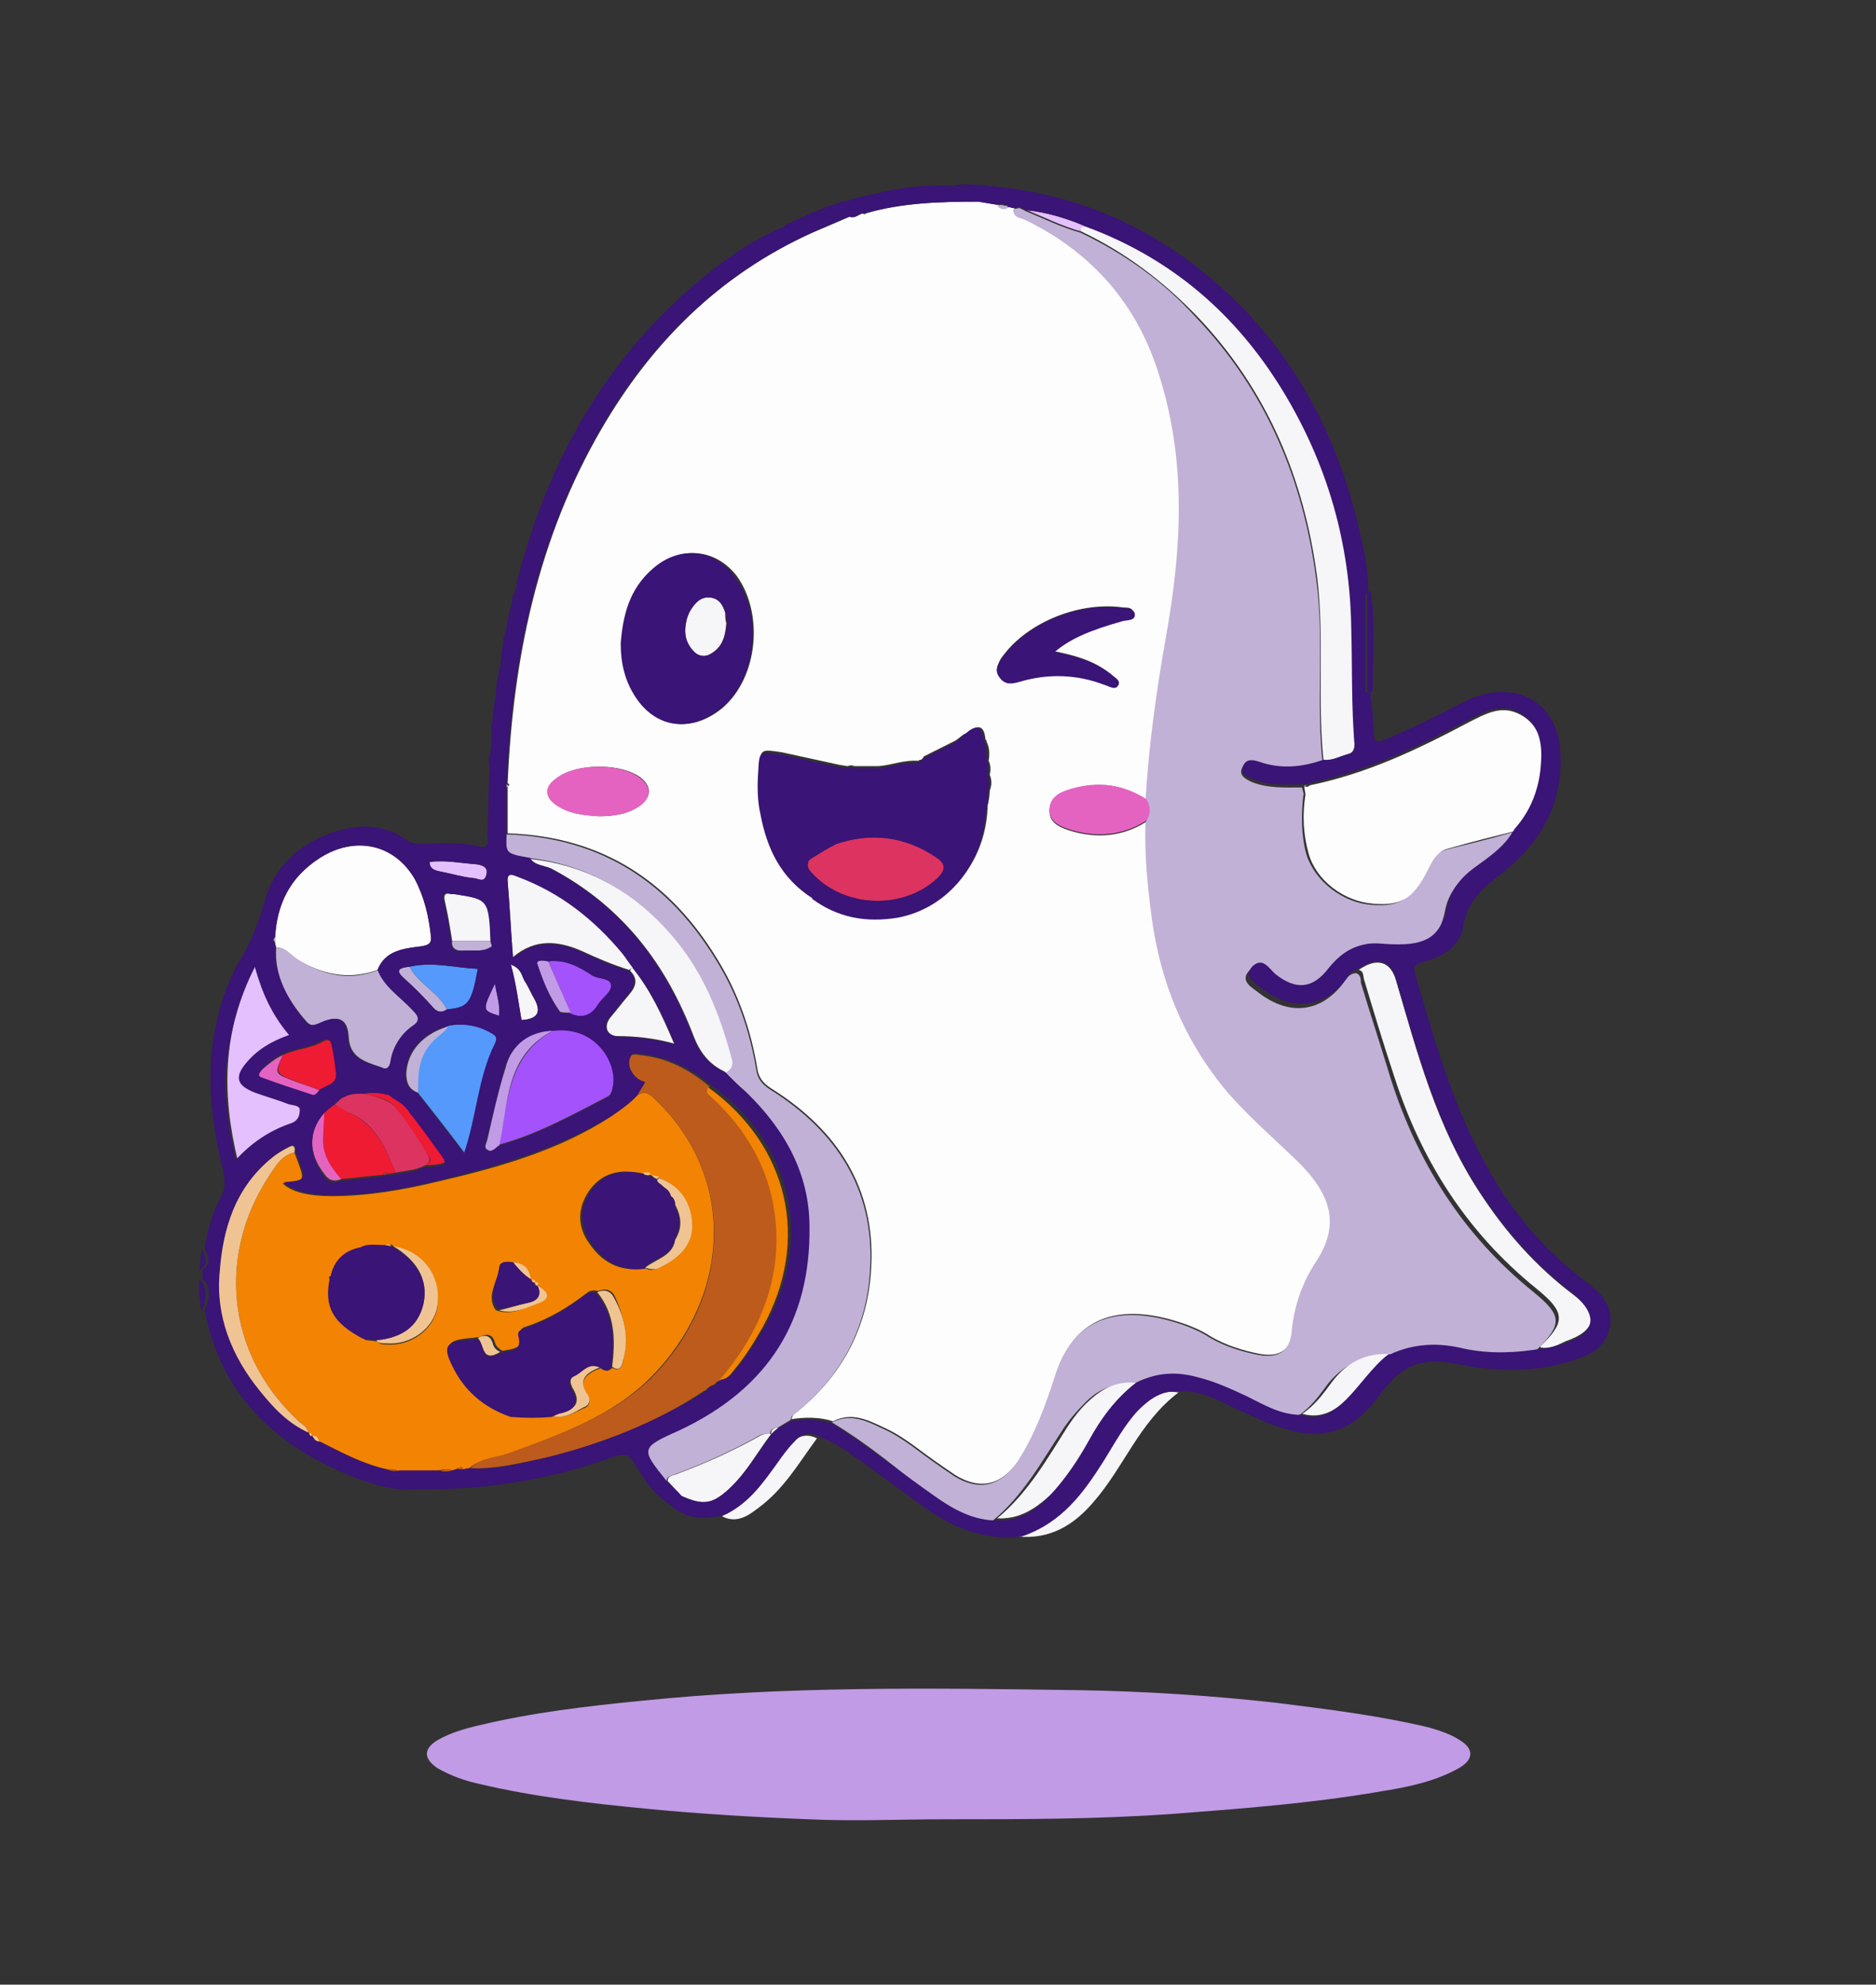<?xml version="1.0" encoding="utf-8"?>
<!-- Generator: Adobe Illustrator 26.1.0, SVG Export Plug-In . SVG Version: 6.00 Build 0)  -->
<svg version="1.1" id="Layer_1" xmlns="http://www.w3.org/2000/svg" xmlns:xlink="http://www.w3.org/1999/xlink" x="0px" y="0px"
	 viewBox="0 0 175.9 186" style="enable-background:new 0 0 175.9 186;" xml:space="preserve">
<rect x="0" y="0" width="175.9" height="186" fill="#333333" stroke="none"/>
<style type="text/css">
	.st0{fill:#C19BE5;}
	.st1{fill:#F6F5F8;}
	.st2{fill:#FDFDFD;}
	.st3{fill:#F28303;}
	.st4{fill:#C1B1D6;}
	.st5{fill:#BC5B1B;}
	.st6{fill:#A452FB;}
	.st7{fill:#E5C0FE;}
	.st8{fill:#5499FB;}
	.st9{fill:#F0C492;}
	.st10{fill:#EE1B33;}
	.st11{fill:#DD3360;}
	.st12{fill:#E463C1;}
	.st13{fill:#3A1476;}
</style>
<g>
	<path class="st0" d="M136.8,165.7c-2.3,1.3-4.9,1.8-7.4,2.2c-6.4,1.1-12.9,1.6-19.5,2.1c-7,0.5-14.1,0.5-21.2,0.5
		c-4.3,0-8.6,0.2-12.9,0c-5.1-0.2-10.2-0.5-15.3-1c-5.2-0.5-10.4-1.1-15.5-2.3c-1.4-0.3-2.8-0.8-4-1.5c-1.3-0.9-1.3-1.8,0-2.6
		c1.2-0.7,2.6-1.1,3.9-1.4c5-1.2,10.1-1.8,15.2-2.3c13.6-1.4,27.3-1.2,41-1c6.2,0.1,12.5,0.5,18.7,1.2c4.8,0.6,9.6,1.2,14.2,2.3
		c1,0.3,2,0.6,2.9,1.2C138.2,163.9,138.2,164.9,136.8,165.7z"/>
	<path class="st1" d="M110.5,130.5c-3.7,2.8-5.1,7-8,10.3c-1.8,2.1-4,3.5-7.1,3.2c3.8-1.3,5.8-4.1,7.7-7.1c1-1.6,1.9-3.3,3.2-4.7
		C107.4,131.1,108.7,130.2,110.5,130.5z"/>
	<path class="st1" d="M76.6,134.8c-1.7,2.3-3.1,4.8-5.6,6.6c-0.9,0.7-2,1.4-3.3,0.7c2.2-1.1,3.5-3,4.8-4.8c0.5-0.7,1-1.4,1.6-2
		C74.8,134.6,75.6,134.3,76.6,134.8z"/>
	<path class="st2" d="M121.2,108.2c-2.2-2.1-4.5-4.1-6.4-6.4c-3.8-4.7-5.9-10-6.7-15.8c-0.4-3-0.7-6-0.6-9c-2.2,1.4-4.6,1.6-7,0.9
		c-1-0.3-2.1-0.7-2.1-1.9c0-1.2,1-1.7,2.1-2c2.5-0.8,4.8-0.5,7,1c0.3-5.1,1-10.2,1.9-15.3c1.5-8.3,2-16.6-0.7-24.9
		c-2-6.3-6.1-11.2-12.5-14.3c-0.5-0.2-1.1-0.2-1.1-1c-0.2,0-0.3-0.1-0.5-0.1c-0.4,0.2-0.7,0.1-1-0.2c-0.6-0.1-1.2-0.2-1.8-0.3
		c-3.6,0-7.2,0.1-10.6,1.1c-0.1,0.1-0.2,0.1-0.3,0c-0.4,0.1-0.8,0.5-1.2,0.3c-1.2,0.5-2.3,1-3.5,1.5c-8.9,4-15.2,10.5-19.8,18.4
		c-6,10.3-8.3,21.6-8.8,33.2c0.2,0.1,0.2,0.2,0,0.3c0,1.5,0,2.9,0,4.4c9.1,0.3,15.3,4.7,19.6,11.7c2,3.2,3.2,6.7,3.8,10.3
		c0.1,0.8,0.5,1.4,1.3,1.9c6.4,4,9.7,9.5,9.4,16.5c-0.2,5.5-2.5,10.3-7.2,14c-0.2,0.1-0.2,0.3-0.3,0.5c1.3-0.2,2.7-0.2,3.9,0.2
		c1.8-0.9,3.3-0.1,4.8,0.6c2,0.9,3.5,2.3,5.3,3.5c0.4,0.3,0.9,0.6,1.3,0.9c2.4,1.5,4.4,1,6-1.3c1.6-2.5,2.6-5.2,3.5-8
		c1.5-4.9,5.1-6.7,10.5-5.3c1.5,0.4,2.9,0.9,4.1,1.7c1.4,0.8,3,1.3,4.6,1.6c1.8,0.3,2.8-0.4,3-2.1c0.2-2.3,0.9-4.5,2.2-6.5
		C125.8,114.8,125.1,111.9,121.2,108.2z M60,75.5c-1.1,0.8-2.5,1-3.8,1c-1.4-0.1-2.7-0.2-3.9-1c-1.2-0.8-1.2-1.8,0-2.6
		c1.8-1.4,6-1.4,7.8,0C61.1,73.7,61.1,74.7,60,75.5z M67.8,66.3c-2.6,2.2-5.9,2.2-8-0.8c-1.1-1.6-1.5-3.3-1.5-5.2
		c0.1-2.6,0.8-5.1,3-7c2.5-2.2,5.8-1.9,7.8,0.7C71.6,57.5,71.1,63.4,67.8,66.3z M92.6,75.5C92.6,75.6,92.6,75.6,92.6,75.5L92.6,75.5
		l0,0.2c-0.2,5-3.5,9.1-8.2,10.1c-3,0.6-5.7,0-8.1-1.8l0,0c-3-1.9-4.3-4.8-4.9-7.9c-0.3-1.4-0.3-2.8-0.2-4.1
		c0.1-1.8,0.1-1.8,2.1-1.5c1.8,0.4,3.7,0.8,5.5,1.2c0.2,0,0.5,0.1,0.7,0.1c0.2-0.1,0.4-0.1,0.6,0c0.8,0,1.5,0,2.3,0
		c1.2-0.1,2.4-0.6,3.7-0.5c0.1-0.1,0.2-0.1,0.3-0.1c0.1-0.1,0.2-0.2,0.2-0.3c1-0.5,2-1,3-1.5c0.3-0.2,0.5-0.4,0.8-0.6l0.1,0
		c0.1-0.1,0.2-0.1,0.3-0.2l0,0l0,0c1-0.8,1.5-0.5,1.6,0.7l0.1,0.1l0,0.1c0.3,0.6,0.3,1.2,0.2,1.8c0.2,0.4,0.2,0.9,0.1,1.3
		c0.2,0.5,0.2,1,0,1.5C92.8,74.6,92.7,75.1,92.6,75.5z M93.8,63.5c-0.5-0.5-0.3-1.1,0-1.7c2.2-3.3,7.1-5.4,11.3-4.9
		c0.4,0.1,1.1-0.1,1.1,0.5c0.1,0.7-0.7,0.6-1.1,0.7c-3.1,0.9-5,1.7-6.4,2.9c2,0.4,3.9,0.9,5.3,2.1c0.3,0.3,1,0.5,0.6,1.1
		c-0.3,0.4-0.8,0-1.2-0.1c-2.6-1-5.3-1.1-8-0.3C94.9,64.1,94.2,64.1,93.8,63.5z"/>
	<path class="st3" d="M29.2,134.6L29.2,134.6C29.2,134.6,29.2,134.6,29.2,134.6L29.2,134.6z M28.9,134.3L28.9,134.3L28.9,134.3
		L28.9,134.3L28.9,134.3z M61.5,103.1c-0.5-0.5-1-1-1.8-0.4c-0.8,0.8-1.6,1.4-2.5,2c-4.8,3.1-10.4,4.7-16,6
		c-3.3,0.8-6.7,1.4-10.1,1.4c-2.2,0-3.8-0.4-4.6-1.2c2.1-0.2,2.1-0.2,1.4-2.1c-0.1-0.3-0.2-0.5-0.3-0.8c-1.2,0.3-1.7,1.2-2.3,2.1
		c-4.8,7.2-4.3,16.5,2.6,23c0.4,0.4,1,0.6,1,1.3c0.2,0,0.4,0,0.3,0.3c0.5-0.1,0.6,0.2,0.6,0.5c2,1,4,2.1,6.3,2.6
		c0.4-0.1,0.8-0.1,1.2,0.1c1.2,0,2.5,0,3.7,0c0.5-0.3,1-0.2,1.5-0.1l0.1,0l0.1,0c0.2-0.3,0.4-0.3,0.6,0c0.2,0,0.4,0,0.6-0.1
		c1-1,2.4-1,3.6-1.4c4.9-1.8,10-3.6,13.6-7.3C68.4,121.6,69.2,110.5,61.5,103.1z M41,122.5c-0.3,2.1-2.5,3.7-4.8,3.5
		c-0.3,0-0.6,0-0.8-0.3c-0.4,0-0.8-0.1-1.1-0.1l0,0c0,0,0,0,0,0c0,0-0.1,0-0.1-0.1c-2.8-1.6-3.7-3-3.2-5.6c0-0.1,0-0.2,0.2-0.3l0,0
		c0.3-1.4,1.2-2.4,2.8-2.7c0.7-0.3,1.4-0.2,2.1-0.2c0.1,0,0.1,0,0.2,0c0,0,0,0,0,0c0.2,0,0.4-0.1,0.5,0c0,0,0,0,0.1,0.1
		c0,0,0.1,0.1,0.2,0.1C40,117.4,41.3,120.1,41,122.5z M46.8,118.9c0-0.1,0.1-0.3,0.1-0.4c0,0,0,0,0,0c0.1-0.1,0.2-0.1,0.3-0.2
		c0,0,0.1,0,0.1,0c0.1,0,0.2,0,0.2,0c0.2,0,0.3,0,0.5,0l0,0c0.3,0,0.6,0.1,0.8,0.2c0,0,0.1,0,0.1,0.1s0.1,0.1,0.1,0.1
		c0.3,0.3,0.5,0.7,0.6,1.2c0.2,0,0.3,0.1,0.3,0.3c0.2,0,0.3,0.1,0.3,0.3c1.1,0.6,1.2,1.2,0.2,1.6c-1.2,0.5-2.4,1.2-3.9,0.7
		C45.5,121.5,46.7,120.1,46.8,118.9z M58.4,127.7c-0.1,0.5-0.4,0.8-1,0.5c-0.3,0.3-0.6,0.4-1,0c-1.4,0.5-2.3,1.2-1.3,2.6
		c0.3,0.5,0.2,1-0.4,1.2c-0.9,0.4-1.8,1-2.9,0.7c-1.2,0.1-2.5,0.1-3.7,0l0,0l0,0c0,0,0,0,0,0l0-0.1c-2.6-0.9-4.4-2.5-5.5-4.8
		c-0.9-1.8-0.7-2.2,1.5-2.4c0.3,0,0.6-0.1,0.9-0.1c0.7-0.4,1.2-0.2,1.4,0.5c0.1,0.4,0.4,0.6,0.7,0.8c1-0.2,2.1-0.2,1.7-1.6
		c-0.1-0.4,0.2-0.6,0.6-0.7c2.1-0.7,3.9-1.8,5.6-3.1c0.3-0.3,0.7-0.3,1.1-0.2c0.7-0.3,1.2-0.1,1.5,0.4
		C58.6,123.5,58.9,125.5,58.4,127.7z M61.5,118.9c-0.5,0.2-0.7,0.1-1.1-0.1c0,0,0,0.1-0.1,0.1c-2.3,0.3-3.9-0.7-5-2.3
		c-1.2-1.6-1.2-3.4,0-5.1c1.2-1.6,2.9-2,4.9-1.5c0.3,0,0.5-0.1,0.7,0.1c0.2,0.1,0.5,0.1,0.7,0.2c2.1,0.8,3,2.4,3.1,4.3
		C65,116.6,63.7,118,61.5,118.9z"/>
	<path class="st4" d="M47.5,78.2c9.1,0.3,15.3,4.7,19.6,11.7c2,3.2,3.2,6.7,3.8,10.3c0.1,0.8,0.5,1.4,1.3,1.9
		c6.4,4,9.7,9.5,9.4,16.5c-0.2,5.5-2.5,10.3-7.2,14c-0.2,0.1-0.2,0.3-0.3,0.5c-0.4,0.2-0.8,0.5-1.2,0.7c-0.4,0-0.7,0.2-0.7,0.6h0
		c-0.4-0.1-0.8,0-1.1,0.2c-2.5,1.4-5.2,2.6-7.9,3.6c-0.3,0.1-0.7,0.2-0.7,0.6c0,0-0.1,0-0.1-0.1c-2.4-3-2.5-3.1,1.1-4.7
		c8.6-4,12.4-10.5,12.3-19.1c0-4.9-2.2-9-5.9-12.6c-0.7-0.6-1.3-1.2-2-1.9c0.6-0.3,0.7-0.7,0.5-1.3c-1-4.1-2.6-8.1-5.5-11.4
		c-3.4-4-7.8-6.7-13.4-7.3C47.4,80,47.4,80,47.5,78.2z"/>
	<path class="st5" d="M44.1,137.6c1-1,2.4-1,3.6-1.4c4.9-1.8,10-3.6,13.6-7.3c7.1-7.3,7.9-18.4,0.2-25.8c-0.5-0.5-1-1-1.8-0.4
		c0.2-0.4,0.5-0.8,0.7-1.2c-1-0.2-1.8-1.4-1.4-2.3c0.2-0.6,0.8-0.3,1.2-0.3c2.5,0.3,4.5,1.4,6.3,2.9c-0.2,0.5-0.2,0.5,0.5,1.1
		c3.9,3.7,5.9,8.1,5.9,13.2c0,5-2.2,9.3-5.4,13.2l0,0c-0.1,0.1-0.2,0.1-0.3,0.2c-0.1,0.2-0.3,0.3-0.6,0.4c-0.1,0.1-0.2,0.1-0.3,0.2
		l0,0.1l-0.1,0c0,0.1,0,0.1-0.1,0.1c-4.5,3-9.5,5-14.8,6.3C48.8,137.1,46.5,137.7,44.1,137.6z"/>
	<path class="st2" d="M25.9,88.8c0-0.1-0.1-0.3-0.1-0.5c0-0.2,0-0.3,0-0.5c0.1-3.1,1.4-5.6,4.2-7.4c3.3-2.1,7-1.3,8.9,2
		c0.9,1.7,1.3,3.5,1.5,5.3c0.1,0.7-0.2,0.9-1,1c-1.6,0.2-3.3,0.4-4,2.2c-2.8,1-5.2,0.4-7.6-1C27.2,89.5,26.8,88.8,25.9,88.8z"/>
	<path class="st6" d="M52,96.5c3.8-0.4,5.8,2.9,5.5,5.1c-0.1,0.4-0.1,1-0.6,1.2c-3.3,1.7-6.5,3.5-10.2,4.5
		C47.7,103.5,47.4,99,52,96.5z"/>
	<path class="st4" d="M25.9,88.8c0.9,0,1.4,0.7,2,1.1c2.4,1.5,4.8,2.1,7.6,1c0.6,1.6,2.1,2.5,3.3,3.8c0.6,0.6,0.7,1-0.1,1.5
		c-1.1,0.8-1.8,2-2,3.3c-0.1,0.6-0.4,0.8-1,0.5c-1.5-0.5-2.9-0.9-3-2.8c-0.1-1.8-1-2.1-2.7-1.3c-0.5,0.2-0.8,0.3-1.2-0.1
		C27,93.8,25.7,91.5,25.9,88.8z"/>
	<path class="st1" d="M49.7,80.5c5.6,0.6,10,3.3,13.4,7.3c2.9,3.4,4.4,7.3,5.5,11.4c0.2,0.6,0,1-0.5,1.3c-1.6-0.7-2.5-1.9-3.1-3.5
		c-2.5-6.5-6.5-12-13.3-15.6C51,81.1,50.1,81.1,49.7,80.5z"/>
	<path class="st7" d="M22.3,108.8c-1.5-6.2-1.5-12.1,1.6-18.2c0.7,2.5,1.6,4.5,3.3,6.4c-1.7,0.6-3,1.4-4,2.6
		c-1.1,1.4-0.9,2.2,0.9,2.8c1.1,0.4,2.2,0.7,3.2,1.1c0.4,0.1,1.1,0.1,1,0.6c0,0.5-0.2,1-0.9,1.2C25.5,106.1,23.9,107.2,22.3,108.8z"
		/>
	<path class="st8" d="M42.2,96.1c1.4-0.2,2.7,0,3.9,0.7c0.4,0.2,0.7,0.4,0.4,1c-1.6,3.2-1.7,6.8-2.9,10.3c-1.5-2-3-3.9-4.5-5.8
		c0-1.7,0-3.4,1.4-4.8c0.5-0.5,1.1-0.8,1.4-1.4l0,0C42,96.2,42.1,96.2,42.2,96.1z"/>
	<path class="st1" d="M59,90.9c-1.6-0.5-3-1.1-4.5-1.8c-2.1-0.9-4.3-1.2-6.4,0.6c-0.2-2.5-0.3-4.8-0.5-7.1c-0.1-1,0.5-0.6,1-0.5
		c4,1.5,7.1,4,9.7,7.1c0.4,0.5,0.7,1,1.1,1.5C59.2,90.7,59.1,90.8,59,90.9z"/>
	<path class="st9" d="M27.6,108c-1.2,0.3-1.7,1.2-2.3,2.1c-4.8,7.2-4.3,16.5,2.6,23c0.4,0.4,1,0.6,1,1.3c-2-0.9-3.3-2.3-4.6-3.9
		c-2.7-3.3-4.2-7.1-3.8-11.2c0.4-4,1.4-7.9,5-10.8c0.5-0.4,1-0.7,1.6-1C27.6,107.2,27.7,107.6,27.6,108z"/>
	<path class="st10" d="M30.4,104.3c0.3-0.3,0.7-0.6,1-0.8c0.5,0.3,0.9,0.5,1.4,0.8c2.5,1.2,3.4,3.4,4.3,5.6c-0.2,0-0.4,0.1-0.7,0.1
		c-0.2-0.2-0.4-0.1-0.5,0.1c-1.3,0.1-2.6,0.3-3.9,0.4c-1-1-1.7-2.2-1.7-3.6C30.3,106.1,30.4,105.2,30.4,104.3z"/>
	<path class="st3" d="M67.4,129.4c3.3-3.9,5.4-8.2,5.4-13.2c0-5.1-2-9.5-5.9-13.2c-0.7-0.6-0.7-0.6-0.5-1.1
		c7.6,5.5,9.6,14.4,5.1,22.5c-0.8,1.4-1.6,2.7-2.6,3.9C68.6,128.7,68.2,129.3,67.4,129.4z"/>
	<path class="st11" d="M37.1,109.9c-0.9-2.2-1.8-4.5-4.3-5.6c-0.5-0.2-0.9-0.5-1.4-0.8c0.7-0.8,1.7-1.2,2.8-1c1,0.3,2.2,0.5,2.9,1.3
		c1.2,1.4,2.2,2.9,3,4.4c0.2,0.4,0.3,0.8-0.2,1C39,109.7,38,109.7,37.1,109.9z"/>
	<path class="st1" d="M62.6,138.8c0-0.4,0.3-0.5,0.7-0.6c2.7-1,5.4-2.2,7.9-3.6c0.3-0.2,0.7-0.3,1.1-0.2c-1.3,1.7-2.3,3.6-3.9,5.1
		c-1.6,1.5-2.5,1.6-4.5,0.7C63.4,139.7,63,139.2,62.6,138.8z"/>
	<path class="st1" d="M59.3,90.7c1.7,2.1,2.8,4.5,3.9,7.1c-1.8-0.5-3.6-0.7-5.3-0.7c-1,0-1.3-0.9-0.7-1.7c0.6-0.7,1.2-1.5,1.8-2.2
		c0.7-0.8,0.8-1.5,0.1-2.2C59.1,90.8,59.2,90.7,59.3,90.7z"/>
	<path class="st10" d="M26.5,98.9c1.2-0.6,2.6-0.6,3.8-1.3c0.6-0.3,0.8,0,0.9,0.5c0.2,0.9,0.3,1.7,0.4,2.6c0.1,1-0.9,1.1-1.5,1.5
		c-0.8-0.3-1.5-0.5-2.2-0.8C25.8,100.6,25.8,100.6,26.5,98.9z"/>
	<path class="st6" d="M51.4,90.1c1.6-0.2,2.9,0.5,4.1,1.3c0.6,0.4,1.8,0.2,1.8,1c0,0.6-0.8,1.1-1.2,1.7c-0.6,1-1.4,1.4-2.6,0.9
		C52.8,93.3,52.1,91.7,51.4,90.1z"/>
	<path class="st8" d="M38.4,90.6c2.2-0.5,4.2,0.1,6.4,0.2c-0.6,3.3-0.9,3.6-2.9,3.8C41.1,93,39.2,92.2,38.4,90.6z"/>
	<path class="st1" d="M42.4,88.2c-0.2-1.3-0.4-2.5-0.7-3.8c-0.1-0.5,0-0.8,0.7-0.6c0.1,0,0.2,0,0.3,0c3.2,0.5,3.2,0.5,3.3,4.4
		C44.8,88.2,43.6,88.2,42.4,88.2z"/>
	<path class="st0" d="M52,96.5c-4.7,2.4-4.3,6.9-5.2,10.9c-0.3,0.3-0.7,0.6-1,0.4c-0.5-0.2-0.2-0.6-0.1-1c0.5-2.2,1-4.5,1.7-6.7
		C47.9,97.9,49.8,96.5,52,96.5z"/>
	<path class="st10" d="M39.9,109.2c0.6-0.2,0.5-0.6,0.2-1c-0.9-1.5-1.9-3-3-4.4c-0.7-0.9-1.9-1-2.9-1.3c1.8-0.4,3.2,0.3,4.3,1.6
		c1,1.2,1.8,2.4,2.7,3.6c0.9,1.2,0.9,1.3-0.8,1.5C40.3,109.2,40.1,109.2,39.9,109.2z"/>
	<path class="st12" d="M30.4,104.3c0,0.9-0.1,1.7-0.1,2.6c0,1.4,0.7,2.5,1.7,3.6c-0.7,0.3-1.2,0.1-1.6-0.5
		C28.9,108.1,28.9,106,30.4,104.3z"/>
	<path class="st4" d="M42,96.2c-0.3,0.6-1,0.9-1.4,1.4c-1.4,1.4-1.4,3.1-1.4,4.8c-0.9-0.3-1.1-1-1.1-1.8
		C38.2,98.5,39.7,96.9,42,96.2z"/>
	<path class="st1" d="M48.9,95.6c-0.3-1.7-0.5-3.4-1-5.2c1.1,0.4,1,1.2,1.4,1.7c0.3,0.5,0.5,1,0.8,1.5
		C50.7,94.7,50.6,95.5,48.9,95.6z"/>
	<path class="st7" d="M40.3,80.8c1.5-0.2,3,0.1,4.4,0.2c0.6,0.1,1.1,0.3,0.9,1c-0.2,0.8-0.8,0.3-1.2,0.3c-1-0.1-2-0.4-3-0.6
		C40.9,81.6,40.3,81.6,40.3,80.8z"/>
	<path class="st12" d="M26.5,98.9c-0.8,1.8-0.8,1.7,1.3,2.5c0.8,0.3,1.5,0.5,2.2,0.8c-0.2,0.2-0.4,0.6-0.7,0.5
		c-1.6-0.5-3.2-1-4.8-1.6c-0.6-0.2-0.2-0.5,0-0.8C25.2,99.7,25.8,99.2,26.5,98.9z"/>
	<path class="st4" d="M38.4,90.6c0.8,1.6,2.7,2.4,3.5,4c-0.6,0.4-1,0.2-1.4-0.3c-0.8-0.9-1.7-1.8-2.6-2.6
		C37,90.9,37.5,90.7,38.4,90.6z"/>
	<path class="st0" d="M51.4,90.1c0.7,1.6,1.4,3.2,2.1,4.8c-0.3,0-0.9,0-1-0.1c-1-1.4-1.6-2.9-2.1-4.4C50.2,89.9,51,90,51.4,90.1z"/>
	<path class="st4" d="M42.4,88.2c1.2,0,2.4,0,3.6,0c0,0.2,0.2,0.5,0.1,0.5c-0.8,0.6-1.8,0.3-2.8,0.4C42.7,89.1,42.3,88.8,42.4,88.2z
		"/>
	<path class="st0" d="M46.4,92.2c0.2,1.1,0.5,2,0.4,3C45.2,94.7,45.2,94.7,46.4,92.2z"/>
	<path class="st5" d="M41.1,137.9c0.5-0.3,1-0.2,1.5-0.1C42.1,138,41.6,138,41.1,137.9z"/>
	<path class="st5" d="M36.1,137.7c0.4,0,0.8-0.1,1.2,0.1C36.9,138,36.5,138,36.1,137.7z"/>
	<path class="st9" d="M29.2,134.6c0.5-0.1,0.6,0.1,0.7,0.5C29.5,135.1,29.3,134.9,29.2,134.6z"/>
	<path class="st3" d="M66.2,130.1c0.1-0.1,0.2-0.1,0.3-0.2C66.5,130,66.4,130,66.2,130.1z"/>
	<path class="st11" d="M35.9,110.1c0.2-0.2,0.3-0.2,0.5-0.1C36.3,110,36.1,110.1,35.9,110.1z"/>
	<path class="st5" d="M42.9,137.7c0.2-0.3,0.4-0.3,0.6,0C43.3,137.7,43.1,137.7,42.9,137.7z"/>
	<path class="st3" d="M67.2,129.5c0.1-0.1,0.2-0.1,0.3-0.2C67.4,129.4,67.3,129.5,67.2,129.5z"/>
	<path class="st3" d="M66,130.3c0.1,0,0.1-0.1,0.1-0.1C66.1,130.3,66.1,130.3,66,130.3z"/>
	<path class="st4" d="M47.5,73.5c0.2,0.1,0.2,0.2,0,0.3C47.5,73.7,47.5,73.6,47.5,73.5z"/>
	<path class="st9" d="M28.9,134.3c0.2,0,0.4,0,0.3,0.3C29,134.6,28.9,134.6,28.9,134.3z"/>
	<path class="st4" d="M25.8,87.8c0,0.2,0,0.3,0,0.5C25.6,88.2,25.6,88,25.8,87.8z"/>
	<path class="st4" d="M42.2,96.1c-0.1,0-0.2,0.1-0.2,0.1C42,96.2,42.1,96.2,42.2,96.1z"/>
	<path class="st4" d="M78,133.3c1.8-0.9,3.3-0.1,4.8,0.6c2,0.9,3.5,2.3,5.3,3.5c0.4,0.3,0.9,0.6,1.3,0.9c2.4,1.5,4.4,1,6-1.3
		c1.6-2.5,2.6-5.2,3.5-8c1.5-4.9,5.1-6.7,10.5-5.3c1.5,0.4,2.9,0.9,4.1,1.7c1.4,0.8,3,1.3,4.6,1.6c1.8,0.3,2.8-0.4,3-2.1
		c0.2-2.3,0.9-4.5,2.2-6.5c2.4-3.6,1.7-6.5-2.2-10.1c-2.2-2.1-4.5-4.1-6.4-6.4c-3.8-4.7-5.9-10-6.7-15.8c-0.4-3-0.7-6-0.6-9
		c0.4-0.7,0.4-1.4,0-2c0.3-5.1,1-10.2,1.9-15.3c1.5-8.3,2-16.6-0.7-24.9c-2-6.3-6.1-11.2-12.5-14.3c-0.5-0.2-1.1-0.2-1.1-1
		c0.2,0,0.4-0.1,0.6-0.1c0.2,0.1,0.4,0.2,0.6,0.3c1.7,0.7,3.3,1.5,5.1,2c4.2,2,7.8,4.6,10.8,7.9c6.7,7,10.1,15.4,11.3,24.5
		c0.8,5.7,0,11.5,0.6,17.2c-2,0.7-4,0.9-6,0.2c-0.7-0.2-1.2-0.3-1.5,0.3c-0.4,0.7,0.2,1.1,0.9,1.4c1.5,0.6,3.2,0.5,4.7,0.5
		c0,0.3,0.2,0.5,0.1,0.8c-0.2,1.8-0.2,3.7,0.3,5.5c0.8,2.5,3.4,4.5,6.1,4.7c2.7,0.2,3.8-0.5,5.3-3.6c0.4-0.8,0.8-1.3,1.8-1.6
		c2-0.5,4.1-1,6.1-1.6c-0.8,1.5-2.2,2.5-3.6,3.5c-1.4,1-2.4,2.2-2.7,3.8c-0.5,2.7-1.9,3.6-5,3.5c-0.9,0-1.8-0.2-2.7,0
		c-1.5,0.3-2.5,1.1-3.4,2.2c-1.5,2-3.1,2.1-5.1,0.6c-0.6-0.5-1.2-1.7-2.2-0.6c-0.9,1,0.4,1.6,1,2.1c2.8,2.1,5.7,1.8,7.8-0.9
		c0.3-0.4,0.5-0.9,1.2-1c0.5,0.1,0.5,0.6,0.5,0.9c0.9,3,1.9,6,2.8,9c2.5,7.8,6.7,14.6,13.4,20c2.7,2.2,2.7,3,0.3,5.4
		c0,0,0,0.1,0.1,0.1c-2.4,0.5-4.8,0.5-7.2,0c-2.4-0.6-4.7-0.5-6.9,0.5c-0.1,0-0.2,0-0.3,0l0,0c-2.3,0-4,1-5.3,2.6
		c-0.8,1.1-1.6,2.2-2.8,3c-1.9,0-3.4-0.9-5-1.7c-1.5-0.7-3-1.4-4.6-1.8c-2.1-0.6-4.1-0.5-6,0.6c-1.7-0.2-3.1,0.4-4.3,1.6
		c-0.8,0.8-1.5,1.6-2.1,2.5c-2,3-3.7,6.2-6.6,8.6c-2.2,0-4-1-5.6-2.1C84.6,138,81.5,135.4,78,133.3z"/>
	<path class="st2" d="M142,77.9c-2,0.5-4,1-6.1,1.6c-0.9,0.2-1.4,0.8-1.8,1.6c-1.5,3.1-2.6,3.8-5.3,3.6c-2.8-0.2-5.4-2.2-6.1-4.7
		c-0.5-1.8-0.6-3.6-0.3-5.5c0-0.3-0.1-0.5-0.1-0.8l0.1,0c0.2,0.1,0.3,0,0.4-0.1c5.4-1.1,10.2-3.4,14.9-5.9c1.6-0.8,3.1-1.7,4.9-0.7
		c1.8,1,2.1,2.8,2,4.5C144.3,73.9,143.6,76,142,77.9z"/>
	<path class="st1" d="M124.1,71.3c-0.6-5.7,0.1-11.5-0.6-17.2c-1.2-9.1-4.6-17.5-11.3-24.5c-3.1-3.2-6.6-5.9-10.8-7.9
		c-0.3-0.4,0.1-0.5,0.4-0.5c8.2,3,14.2,8.4,18.5,15.3c4.3,7,6.4,14.5,6.5,22.5c0.1,3.6,0,7.1,0.2,10.7c0,0.6-0.2,0.9-0.7,1
		C125.6,70.9,124.9,71.3,124.1,71.3z"/>
	<path class="st1" d="M144.5,126.3c0,0-0.1-0.1-0.1-0.1c2.4-2.3,2.4-3.2-0.3-5.4c-6.7-5.4-10.9-12.2-13.4-20c-1-3-1.9-6-2.8-9
		c-0.1-0.3,0-0.8-0.5-0.9c1.7-1.2,3-0.8,3.5,1c2,6.8,3.8,13.7,7.8,19.8c2.4,3.7,5.3,7,8.9,9.7c2.3,1.8,2.1,3.3-0.8,4.3
		C146,126.1,145.3,126.4,144.5,126.3z"/>
	<path class="st1" d="M93.5,142.3c2.9-2.4,4.7-5.6,6.6-8.6c0.6-0.9,1.3-1.8,2.1-2.5c1.2-1.1,2.6-1.8,4.3-1.6
		c-1.9,1.5-3.2,3.3-4.3,5.3c-1,1.8-2.2,3.6-3.6,5.1C97.2,141.3,95.7,142.4,93.5,142.3z"/>
	<path class="st1" d="M122.1,132.5c1.2-0.8,2-1.9,2.8-3c1.3-1.7,3-2.7,5.3-2.6c-1.5,1.2-2.6,2.9-3.9,4.2
		C125.2,132.2,123.9,133,122.1,132.5z"/>
	<path class="st7" d="M101.8,21.2c-0.3,0.1-0.7,0.1-0.4,0.5c-1.8-0.5-3.4-1.3-5.1-2C98.2,19.9,100,20.5,101.8,21.2z"/>
	<path class="st4" d="M94.4,19.3c0.1,0,0.1,0.1,0.1,0.2c-0.4,0.2-0.7,0.1-1-0.2c0.1,0,0.2-0.1,0.3-0.1C94,19.2,94.2,19.3,94.4,19.3z
		"/>
	<path class="st1" d="M72.3,134.4c0-0.4,0.2-0.6,0.7-0.6C72.7,134,72.5,134.2,72.3,134.4z"/>
	<path class="st1" d="M130.2,126.9c0.1,0,0.2,0,0.3,0C130.4,126.8,130.3,126.8,130.2,126.9z"/>
	<path class="st4" d="M122.6,73.5c-0.1,0.1-0.2,0.2-0.4,0.1C122.4,73.6,122.5,73.6,122.6,73.5z"/>
	<path class="st12" d="M107.5,74.9c0.4,0.7,0.4,1.4,0,2c-2.2,1.4-4.6,1.6-7,0.9c-1-0.3-2.1-0.7-2.1-1.9c0-1.2,1-1.7,2.1-2
		C103,73.2,105.3,73.5,107.5,74.9z"/>
	<path class="st12" d="M56.1,76.5c-1.4-0.1-2.7-0.2-3.9-1c-1.2-0.8-1.2-1.8,0-2.6c1.8-1.4,6-1.4,7.8,0c1.1,0.8,1.1,1.9-0.1,2.7
		C58.8,76.3,57.5,76.5,56.1,76.5z"/>
	<path class="st9" d="M35.3,125.6c2.3-0.2,3.9-1.3,4.4-3.4c0.5-2.4-0.7-4.1-2.8-5.4c3.1,0.5,4.5,3.2,4.1,5.6
		c-0.3,2.1-2.5,3.7-4.8,3.5C35.8,125.9,35.5,125.9,35.3,125.6z"/>
	<path class="st9" d="M60.5,118.8c1-0.8,2.6-1.1,2.8-2.6c0.7-1.1,0.6-2.2,0-3.3c0,0,0,0,0,0c0-0.3-0.1-0.6-0.4-0.8l0,0
		c-0.1-0.4-0.3-0.6-0.6-0.8v0c-0.2-0.1-0.3-0.3-0.5-0.4l-0.1,0.1l0.1-0.1c-0.1-0.1-0.2-0.2-0.2-0.3c0.1-0.1,0.1-0.1,0.2-0.2
		c2.1,0.8,3,2.4,3.1,4.3c0.1,1.9-1.2,3.3-3.3,4.2C61.1,119,60.8,118.9,60.5,118.8z"/>
	<path class="st9" d="M57.4,128.1c0.3-2.5,0.3-4.9-1.4-7c0.7-0.3,1.2-0.1,1.5,0.4c1.1,1.9,1.5,4,0.9,6.1
		C58.3,128.2,58,128.5,57.4,128.1z"/>
	<path class="st9" d="M51.8,132.7c0.2-0.1,0.5-0.2,0.7-0.3c1.5-0.3,2-1,1.2-2.3c-0.2-0.4-0.4-0.9,0.2-1.2c0.8-0.3,1.3-1.4,2.5-0.8
		c-1.4,0.5-2.3,1.2-1.3,2.6c0.3,0.5,0.2,1-0.4,1.2C53.8,132.4,52.9,133,51.8,132.7z"/>
	<path class="st9" d="M46.8,122.8c0.9-0.2,1.8-0.5,2.7-0.7c1-0.2,1.3-0.8,0.9-1.6c1.1,0.6,1.2,1.2,0.2,1.6
		C49.5,122.5,48.2,123.2,46.8,122.8z"/>
	<path class="st9" d="M46.9,126.7c-1.8,1.1-1.5-0.8-2.1-1.3c0.7-0.4,1.2-0.2,1.4,0.5C46.3,126.3,46.5,126.5,46.9,126.7z"/>
	<path class="st9" d="M49.8,119.9c-0.7-0.4-1.2-1-1.7-1.6C49.3,118.4,49.6,119,49.8,119.9z"/>
	<path class="st9" d="M60.2,110c0,0,0.1,0,0.1-0.1c0.3,0,0.5-0.1,0.7,0.1l-0.1,0.1C60.8,110.2,60.5,110.1,60.2,110z"/>
	<path class="st9" d="M36.7,116.8c-0.2,0-0.4-0.1-0.6-0.1C36.3,116.6,36.5,116.6,36.7,116.8z"/>
	<polygon class="st9" points="48,132.7 48,132.7 48,132.8 	"/>
	<path class="st9" d="M61.1,110.1c0.2,0.1,0.5,0.1,0.7,0.2c-0.1,0.1-0.1,0.1-0.2,0.2C61.4,110.4,61.2,110.3,61.1,110.1L61.1,110.1z"
		/>
	<path class="st9" d="M34,125.5l0.1,0C34.1,125.6,34,125.6,34,125.5z"/>
	<path class="st9" d="M50.2,120.2c-0.2,0-0.3-0.1-0.3-0.3C50.1,119.9,50.2,120,50.2,120.2z"/>
	<path class="st9" d="M50.5,120.5c-0.2,0-0.3-0.1-0.3-0.3C50.4,120.1,50.5,120.2,50.5,120.5z"/>
	<path class="st9" d="M60.4,118.9c0-0.1,0-0.1,0.1-0.2C60.4,118.8,60.4,118.9,60.4,118.9z"/>
	<path class="st11" d="M78.4,79.1c3.3-1.1,6.4-0.8,9.3,1.2c0.9,0.6,1.1,1.1,0.2,2c-3.2,3-8.7,2.8-11.7-0.4c-0.3-0.3-0.6-0.6-0.4-1.1
		l-0.1,0c0.1-0.1,0.2-0.2,0.3-0.3l0,0C76.8,80,77.6,79.5,78.4,79.1L78.4,79.1z"/>
	<path class="st1" d="M68.1,58.4c-0.1,1.2-0.3,2.2-1.5,2.9c-0.5,0.3-1.1,0.2-1.5-0.2c-0.9-0.9-1-1.9-0.7-3.1
		c0.1-0.3,0.2-0.6,0.4-0.9c0.4-0.6,0.9-1.2,1.8-1.1c0.9,0.1,1.2,0.8,1.4,1.4C68,57.8,68,58.1,68.1,58.4z"/>
	<g>
		<path class="st13" d="M73.2,21.5L73.2,21.5c0.3,0,0.5-0.1,0.6-0.4C73.5,21.2,73.3,21.3,73.2,21.5C73.1,21.4,73.1,21.4,73.2,21.5
			C73.1,21.5,73.1,21.4,73.2,21.5L73.2,21.5L73.2,21.5L73.2,21.5z"/>
		<path class="st13" d="M151,123.4c-0.1-1.4-1.1-2.4-2.2-3.2c-4-3-7.1-6.7-9.4-10.9c-3.2-5.7-4.9-11.8-6.7-18
			c-0.3-0.9,0.2-1,0.9-1.2c1.9-0.5,3.3-1.5,3.6-3.3c0.3-2.1,1.6-3.4,3.3-4.7c4-3,6.1-6.9,5.8-11.6c-0.2-4.7-4.3-7.2-9.3-4.6
			c-2.3,1.2-4.7,2.4-7.1,3.4c-0.7,0.3-1,0.3-1.1-0.5c0-1.3-0.2-2.6-0.3-3.9c-0.2,0-0.5,0.1-0.5-0.2c0-3,0-6,0-8.9
			c0-0.1,0.2-0.2,0.3-0.3c0-1.8-0.3-3.5-0.7-5.2c-2.2-9.9-6.8-18.6-15.4-25.3c-5.7-4.4-12.2-7-19.8-7.6c-1.1,0.4-2.2,0.4-3.3,0
			c-2.5-0.1-4.9,0.2-7.2,0.8c0,0,0,0,0,0c-0.2,0-0.4,0.1-0.6,0.1c-0.2,0.2-0.4,0.5-0.6,0.7v0c0.6,0,1.1-0.1,1.5-0.5c0,0,0,0,0,0
			c-0.4,0.4-0.9,0.5-1.5,0.5c-0.3,0-0.5,0-0.7-0.1c0.2,0.1,0.5,0.1,0.7,0.1c0.2-0.2,0.4-0.5,0.6-0.7c-0.5,0.1-1,0.3-1.5,0.4
			c0,0,0,0,0,0c-0.2,0.1-0.4,0.1-0.6,0.2c-0.2,0.3-0.4,0.4-0.7,0.4c0.3,0,0.6,0,0.7-0.4c-0.4,0-0.7,0.1-1,0.3c0,0,0,0,0,0
			c-0.2,0-0.3,0.1-0.5,0.1c-0.2,0.4-0.4,0.7-0.8,0.6c0.4,0,0.6-0.3,0.8-0.6c-0.4,0.2-0.8,0.3-1.2,0.5c0,0,0,0,0,0
			c-0.1,0-0.2,0.1-0.3,0.1c-0.1,0.2-0.2,0.3-0.4,0.3c0.2,0,0.4-0.1,0.4-0.3c-0.2,0.1-0.4,0.2-0.7,0.3l0,0c0,0.3-0.2,0.3-0.4,0.3
			c0.2,0,0.3-0.1,0.4-0.3c-0.2,0.1-0.4,0.2-0.6,0.3c0,0,0,0,0,0c-0.3,0.1-0.6,0.3-0.9,0.4c0.4,0,0.8,0.1,0.9-0.4c0,0,0,0,0,0
			c0,0,0,0,0,0c-0.1,0.5-0.5,0.4-0.9,0.4c-0.1,0-0.2,0.1-0.3,0.1c-0.1,0.3-0.3,0.4-0.6,0.4c0,0.2,0,0.2-0.2,0.1
			c-2.9,1.3-5.3,3.1-7.7,5.1c-9,7.7-14.1,17.4-16.8,28.2c0.3,0.2,0.2,0.4-0.1,0.6l0,0.1c0.3,0.5,0.5,1.1-0.4,1.3
			c0,0.1,0,0.2-0.1,0.3c0.8,0.9-0.2,1.5-0.4,2.2l-0.2,0.5c0,0,0,0,0,0c0,0.2,0,0.4,0,0.6c0.1-0.1,0.4-0.2,0.4-0.3c0-0.1,0-0.1,0-0.1
			c0,0,0,0.1,0,0.1c0,0.1-0.3,0.2-0.4,0.3c-0.1,0.3-0.2,0.7-0.2,1.1c0,0,0,0,0,0c0,0.3-0.1,0.6-0.1,0.9c0.6-0.2,0.7-0.4,0.5-0.6
			c0.2,0.2,0.1,0.5-0.5,0.6c-0.1,0.3-0.1,0.6-0.2,0.9c0,0,0,0,0,0c-0.1,0.5-0.2,1.1-0.2,1.7c0.4-0.2,0.5-0.5,0.5-0.8
			c0,0.3-0.1,0.5-0.5,0.8c0,0.2,0,0.4-0.1,0.5c0,0,0,0,0,0c-0.1,0.6-0.1,1.1-0.2,1.7c0.2-0.3,0.6-0.6,0.6-1c0,0.4-0.4,0.7-0.6,1
			c0,0.3-0.1,0.6-0.1,0.8c0,0,0,0,0,0c-0.1,0.1-0.1,0.2,0,0.3c0,0,0.1,0,0.1-0.1c0,0,0,0,0,0c0,0,0,0-0.1,0.1c0,0.4,0,0.8,0,1.1
			c0,0,0,0,0,0c0,0,0,0,0,0c0,0.4-0.1,0.7-0.1,1.1l0,0c-0.2,0.5-0.2,0.9-0.1,1.4c0,0,0,0,0,0c-0.1,2.1-0.1,4.2-0.2,6.3
			c0,0.5,0.3,1.1-0.5,1.2c0.7,0.3,1,0.1,1-0.5c0,0.6-0.3,0.7-1,0.5c-1.8-0.5-3.6-0.4-5.4-0.3c-0.6,0-1.2,0-1.7-0.4
			c-2.3-1.6-4.9-1.5-7.4-0.5c-3.1,1.2-5.1,3.4-5.9,6.3c-0.6,2.1-1.4,4.1-2.6,6c-0.1,0.2-0.2,0.4-0.3,0.6c-2.8,6-2.6,12.2-1,18.5
			c0.2,0.9,0.3,1.8-0.2,2.6c-0.8,1.5-1.3,3.2-1.5,4.9c0.4,0.7,0.6,1.4-0.2,1.9c0,0.3,0,0.5,0,0.8c0.9,1,0.6,2,0.2,3
			c1.5,8,6.8,13,14.7,15.9c1.4,0.5,2.8,0.9,4.4,0.9c6.7,0.1,13.1-0.8,19.3-3.1c0.9-0.3,1.3-0.2,1.8,0.5c0.9,1.5,1.8,3,3.4,4
			c0.1-0.1,0.3-0.1,0.4-0.2c-0.1,0.1-0.3,0.1-0.4,0.2c1.5,1.4,3.3,1.5,5.3,0.9c2.2-1.1,3.5-3,4.8-4.8c0.5-0.7,1-1.4,1.6-2
			c0.6-0.7,1.5-1,2.4-0.4c1.2,0.4,2.2,1.1,3.2,1.8c2.3,1.6,4.5,3.3,6.9,5c2.6,1.8,5.5,2.9,8.8,2.5c3.8-1.3,5.8-4.1,7.7-7.1
			c1-1.6,1.9-3.3,3.2-4.7c1.1-1.1,2.3-2,4.2-1.8c1.7,0,3.1,0.7,4.5,1.4c1.8,0.8,3.5,1.7,5.4,2.2c3,0.9,5.6,0.2,7.6-2.1
			c0.5-0.5,0.9-1.1,1.4-1.7c1.9-2.5,3.9-3,7.2-2.3c4,0.8,8,0.7,11.8-0.9C150.2,126.4,151.1,125.1,151,123.4z M85.1,18.5
			c-1.5,0.4-2.8,0.7-4,1.1c0,0,0,0,0,0C82.3,19.3,83.6,19,85.1,18.5C85.1,18.5,85.1,18.5,85.1,18.5z M47.3,100.1
			c0.6-2.2,2.4-3.5,4.7-3.5c3.8-0.4,5.8,2.9,5.5,5.1c-0.1,0.4-0.1,1-0.6,1.2c-3.3,1.7-6.5,3.5-10.2,4.5c-0.3,0.3-0.7,0.6-1,0.4
			c-0.5-0.2-0.2-0.6-0.1-1C46.2,104.6,46.7,102.3,47.3,100.1z M50.4,90.4c-0.2-0.5,0.6-0.4,1-0.3c1.6-0.2,2.9,0.5,4.1,1.3
			c0.6,0.4,1.8,0.2,1.8,1c0,0.6-0.8,1.1-1.2,1.7c-0.6,1-1.4,1.4-2.6,0.9c-0.3,0-0.9,0-1-0.1C51.5,93.5,50.9,91.9,50.4,90.4z
			 M48.9,95.6c-0.3-1.7-0.5-3.4-1-5.2c1.1,0.4,1,1.2,1.4,1.7c0.3,0.5,0.5,1,0.8,1.5C50.7,94.7,50.6,95.5,48.9,95.6z M57.1,95.4
			c0.6-0.7,1.2-1.5,1.8-2.2c0.7-0.8,0.8-1.5,0.1-2.2c-1.6-0.5-3-1.1-4.5-1.8c-2.1-0.9-4.3-1.2-6.4,0.6c-0.2-2.5-0.3-4.8-0.5-7.1
			c-0.1-1,0.5-0.7,1-0.5c4,1.5,7.1,4,9.7,7.1c0.4,0.5,0.7,1,1.1,1.5c1.7,2.1,2.8,4.5,3.9,7.1c-1.8-0.5-3.6-0.7-5.3-0.7
			C56.8,97,56.5,96.1,57.1,95.4z M30.4,104.3c0.3-0.3,0.7-0.6,1-0.8c0.1-0.1,0.2-0.2,0.2-0.2s0.2-0.1,0.2-0.2c0,0,0.1-0.1,0.1-0.1
			c0.1-0.1,0.3-0.2,0.4-0.2c0,0,0.1,0,0.2-0.1c0.5-0.2,1-0.2,1.6-0.2c0.6-0.1,1.2-0.1,1.7,0c0.2,0,0.3,0.1,0.5,0.1
			c0.1,0,0.2,0,0.2,0.1c0.1,0,0.2,0.1,0.3,0.2c0.2,0.1,0.3,0.2,0.5,0.3c0.1,0.1,0.3,0.2,0.4,0.3c0.1,0,0.1,0.1,0.2,0.2
			c0.1,0,0.1,0.1,0.2,0.2c0.1,0.1,0.2,0.2,0.3,0.4c1,1.2,1.8,2.4,2.7,3.6c0.9,1.2,0.9,1.3-0.8,1.5c-0.2,0-0.4,0-0.6,0
			c-0.8,0.5-1.8,0.5-2.8,0.7c-0.2,0-0.4,0.1-0.6,0.1c-0.2,0-0.4,0-0.5,0.1c-1.3,0.1-2.6,0.3-3.9,0.4c-0.7,0.3-1.2,0.1-1.6-0.5
			C28.9,108.1,28.9,106,30.4,104.3z M24.6,101c-0.6-0.2-0.2-0.5,0-0.8c0.5-0.6,1.1-1.1,1.8-1.4c1.2-0.6,2.6-0.6,3.8-1.3
			c0.6-0.3,0.8,0,0.9,0.5c0.2,0.9,0.3,1.7,0.4,2.6c0.1,1-0.9,1.1-1.5,1.5c-0.2,0.2-0.4,0.6-0.7,0.5C27.8,102.1,26.2,101.6,24.6,101z
			 M39.1,102.4c-0.9-0.3-1.1-1-1.1-1.8c0.1-2.1,1.6-3.8,3.9-4.4c0,0,0,0,0,0c0.1,0,0.2-0.1,0.2-0.1c1.4-0.2,2.7,0,3.9,0.7
			c0.4,0.2,0.7,0.4,0.4,1c-1.6,3.2-1.7,6.8-2.9,10.3C42.1,106.2,40.6,104.3,39.1,102.4z M37.9,91.7c-0.9-0.8-0.5-1,0.5-1.1
			c2.2-0.5,4.2,0.1,6.4,0.2c-0.6,3.3-0.9,3.6-2.9,3.8c-0.6,0.4-1,0.2-1.4-0.3C39.7,93.4,38.8,92.5,37.9,91.7z M46.8,95.2
			c-1.6-0.5-1.6-0.5-0.4-3C46.6,93.3,46.9,94.2,46.8,95.2z M46.2,69.9c0,0.2-0.1,0.3-0.3,0.5C46.1,70.2,46.2,70.1,46.2,69.9z
			 M46.3,73.7c0,0.5-0.2,1.1-0.2,1.6C46,76.2,45.9,77,46,77.8c0-0.8,0.1-1.6,0.2-2.5C46.2,74.8,46.3,74.3,46.3,73.7
			C46.3,73.7,46.3,73.7,46.3,73.7z M46,88.2c0,0.2,0.2,0.5,0.1,0.5c-0.8,0.6-1.8,0.3-2.8,0.4c-0.7,0.1-1-0.2-1-0.9
			c-0.2-1.3-0.4-2.5-0.7-3.8c-0.1-0.5,0-0.8,0.7-0.6c0.1,0,0.2,0,0.3,0C45.8,84.3,45.8,84.3,46,88.2z M44.7,81
			c0.6,0.1,1.1,0.3,0.9,1c-0.2,0.8-0.8,0.3-1.2,0.3c-1-0.1-2-0.4-3-0.6c-0.5-0.1-1.1-0.2-1.2-1C41.8,80.6,43.2,80.9,44.7,81z
			 M25.8,87.8c0.2-3.1,1.4-5.6,4.2-7.4c3.3-2.1,7-1.3,8.9,2c0.9,1.7,1.3,3.5,1.5,5.3c0.1,0.7-0.2,0.9-1,1c-1.6,0.2-3.3,0.4-4,2.2
			c0.6,1.6,2.1,2.5,3.3,3.8c0.6,0.6,0.7,1-0.1,1.5c-1.1,0.8-1.8,2-2,3.3c-0.1,0.6-0.4,0.8-1,0.5c-1.5-0.5-2.9-0.8-3-2.8
			c-0.1-1.8-1-2.1-2.7-1.3c-0.5,0.2-0.8,0.3-1.2-0.1c-1.7-2.1-3-4.3-2.9-7.1c0-0.2-0.1-0.3-0.1-0.5C25.6,88.2,25.6,88,25.8,87.8z
			 M23.9,90.6c0.7,2.5,1.6,4.5,3.2,6.4c-1.7,0.6-3,1.4-4,2.6c-0.5,0.6-0.7,1-0.7,1.4c0,0.6,0.5,1,1.5,1.4c1.1,0.4,2.2,0.7,3.2,1.1
			c0.4,0.1,1.1,0.1,1,0.6c0,0.5-0.2,1-0.9,1.2c-2,0.7-3.6,1.8-5.1,3.4c-0.6-2.6-1-5.2-1-7.7C21.4,97.5,22.1,94.1,23.9,90.6z
			 M51.2,136.6c-2.3,0.5-4.7,1.2-7.1,1c-0.2,0-0.4,0-0.6,0.1c-0.2,0-0.4,0-0.6,0l-0.1,0l-0.1,0c-0.5,0.2-1,0.3-1.5,0.1
			c-1.2,0-2.5,0-3.7,0c-0.4,0.1-0.8,0.1-1.2-0.1c-2.3-0.5-4.3-1.6-6.3-2.6c-0.4,0-0.5-0.2-0.7-0.5c-0.2,0-0.3-0.1-0.3-0.3
			c-2-0.9-3.3-2.3-4.6-3.9c-2.7-3.3-4.2-7.1-3.8-11.2c0.3-4,1.4-7.9,5-10.8c0.5-0.4,1-0.7,1.6-1c0.5-0.2,0.6,0.1,0.5,0.5
			c0.1,0.3,0.2,0.5,0.3,0.8c0.7,1.9,0.7,1.9-1.4,2.1c0.9,0.8,2.4,1.2,4.6,1.2c3.5,0,6.8-0.6,10.1-1.4c5.6-1.4,11.1-3,16-6
			c0.9-0.6,1.8-1.2,2.5-2c0.2-0.4,0.5-0.8,0.7-1.2c-1-0.2-1.8-1.4-1.4-2.3c0.2-0.6,0.8-0.3,1.2-0.3c2.5,0.3,4.6,1.4,6.4,2.9
			c7.6,5.5,9.6,14.4,5.1,22.5c-0.8,1.4-1.6,2.6-2.6,3.9c-0.4,0.5-0.8,1.1-1.6,1.2c0,0,0,0,0,0c-0.1,0.1-0.2,0.1-0.3,0.2
			c-0.1,0.1-0.1,0.2-0.2,0.3c0,0-0.1,0.1-0.2,0.1c-0.1,0-0.1,0-0.2,0c-0.1,0.1-0.2,0.1-0.3,0.2l0,0.1c0,0,0,0,0,0l0,0
			c0,0.1,0,0.1-0.1,0.1C61.5,133.3,56.5,135.3,51.2,136.6z M63,141c0.2-0.1,0.5-0.3,0.6-0.5C63.5,140.7,63.2,140.9,63,141z
			 M146.7,125.9c-0.7,0.2-1.4,0.5-2.2,0.5c-2.4,0.4-4.8,0.5-7.2,0c-2.4-0.6-4.7-0.5-6.9,0.5c-0.1,0-0.2,0-0.3,0.1
			c-1.5,1.2-2.6,2.9-3.9,4.2c-1.1,1.1-2.4,2-4.2,1.4c-1.9,0-3.4-0.9-5-1.7c-1.5-0.7-3-1.4-4.6-1.8c-2.1-0.6-4.1-0.5-6,0.6
			c-1.9,1.5-3.2,3.3-4.3,5.3c-1,1.8-2.2,3.6-3.6,5.1c-1.3,1.4-2.9,2.5-5,2.4c-2.2,0-4-1-5.6-2.1c-3.3-2.3-6.4-4.8-9.9-7
			c-1.3-0.4-2.6-0.4-3.9-0.2c-0.4,0.2-0.8,0.5-1.2,0.7c-0.2,0.2-0.4,0.4-0.6,0.6h0c-1.3,1.7-2.3,3.5-3.9,5c-1.6,1.5-2.5,1.6-4.5,0.7
			c0,0,0,0,0,0c-0.4-0.5-0.9-0.9-1.3-1.3c0,0-0.1,0-0.1-0.1c-2.4-3-2.5-3.1,1.1-4.7c8.6-4,12.4-10.5,12.3-19.1c0-4.9-2.2-9-5.9-12.6
			c-0.7-0.6-1.3-1.2-2-1.9c-1.6-0.7-2.5-1.9-3.1-3.5c-2.5-6.5-6.5-12-13.3-15.6c-0.6-0.3-1.5-0.3-1.9-1c-2.3-0.4-2.3-0.4-2.2-2.3
			c0-1.5,0-2.9,0-4.4c0-0.1,0-0.2,0-0.3c0.5-11.6,2.8-22.8,8.8-33.2c4.6-7.9,10.9-14.3,19.8-18.4c1.1-0.5,2.3-1,3.5-1.5
			c0.5,0.2,0.8-0.1,1.2-0.3c-0.3-0.1-0.6-0.3-0.9-0.2c0.3-0.1,0.6,0.1,0.9,0.2c0.1,0,0.1,0,0.2,0c0,0,0,0,0,0c3.5-1,7-1.1,10.6-1.1
			c0,0,0,0,0.1,0c0.6,0.1,1.2,0.2,1.8,0.3c0.1,0,0.2-0.1,0.3-0.1c0,0,0,0,0,0c0.2,0,0.4,0,0.6,0.1c0,0,0,0,0,0
			c0.1,0,0.1,0.1,0.1,0.2c0.2,0,0.3,0.1,0.5,0.1c0.2,0,0.4-0.1,0.6-0.1c0,0,0,0,0,0c0.2,0.1,0.4,0.2,0.6,0.3
			c1.9,0.2,3.8,0.7,5.5,1.5c8.2,3,14.2,8.3,18.5,15.3c4.3,7,6.4,14.5,6.5,22.5c0.1,3.6,0,7.1,0.3,10.7c0.1,0.6-0.1,0.9-0.7,1
			c-0.7,0.2-1.4,0.6-2.2,0.5c-2,0.7-4,0.9-6,0.2c-0.6-0.2-1.2-0.3-1.5,0.3c-0.4,0.7,0.2,1.1,0.9,1.3c1.5,0.7,3.2,0.5,4.8,0.5l0,0
			c0,0,0,0,0,0c0.1,0,0.3,0,0.4-0.1c5.4-1.1,10.2-3.4,14.9-5.9c1.6-0.8,3.1-1.7,4.9-0.7c1.8,1,2.1,2.8,2,4.5
			c-0.1,2.3-0.8,4.5-2.5,6.4c-0.8,1.5-2.2,2.5-3.6,3.5c-1.4,1-2.4,2.2-2.7,3.8c-0.6,2.7-1.9,3.6-5,3.5c-0.9,0-1.8-0.2-2.7,0
			c-1.5,0.3-2.5,1.1-3.4,2.2c-1.5,2-3.1,2.1-5,0.6c-0.6-0.5-1.2-1.7-2.2-0.7c-0.9,1,0.4,1.6,1,2.1c2.8,2.1,5.7,1.8,7.8-0.9
			c0.3-0.4,0.5-0.9,1.2-1c1.7-1.2,3-0.8,3.5,1c2,6.8,3.8,13.7,7.8,19.8c2.4,3.7,5.3,7,8.9,9.7C149.9,123.4,149.6,124.9,146.7,125.9z
			"/>
		<path class="st13" d="M130.2,126.8C130.2,126.8,130.2,126.8,130.2,126.8L130.2,126.8C130.2,126.8,130.2,126.8,130.2,126.8z"/>
		<path class="st13" d="M128.2,55.7c0,3,0,6,0,8.9c0,0.4,0.3,0.3,0.5,0.2c0-3.2,0.3-6.3-0.2-9.5C128.3,55.5,128.2,55.6,128.2,55.7z"
			/>
		<path class="st13" d="M18.7,119.9c-0.1,1,0,2,0.2,3C19.3,121.9,19.6,120.8,18.7,119.9z"/>
		<path class="st13" d="M47.8,57.1c-0.1,0.7-0.3,1.5-0.4,2.2C47.6,58.6,48.6,58,47.8,57.1z"/>
		<path class="st13" d="M18.9,117.1c-0.1,0.6-0.1,1.3-0.2,1.9C19.6,118.5,19.3,117.8,18.9,117.1z"/>
		<path class="st13" d="M92.6,17.4c-1.1-0.1-2.2-0.2-3.3,0C90.4,17.8,91.5,17.8,92.6,17.4z"/>
		<path class="st13" d="M48.3,55.5c-0.4,0.4-0.2,0.9-0.4,1.3C48.8,56.6,48.5,56.1,48.3,55.5z"/>
		<path class="st13" d="M48.4,54.9c0,0.2-0.1,0.4-0.1,0.6C48.6,55.3,48.6,55.1,48.4,54.9z"/>
		<path class="st13" d="M73.1,21.5L73.1,21.5c-0.1,0-0.2,0-0.2,0.1C73.1,21.7,73.1,21.6,73.1,21.5z"/>
		<path class="st13" d="M61.2,53.3c-2.2,1.9-2.8,4.4-3,7c0,1.9,0.4,3.6,1.5,5.2c2.1,3,5.4,3,8,0.8c3.3-2.8,3.8-8.8,1.2-12.2
			C67,51.4,63.7,51.1,61.2,53.3z M66.6,61.3c-0.5,0.3-1.1,0.2-1.5-0.2c-0.9-0.9-1-1.9-0.7-3.1c0.1-0.3,0.2-0.6,0.4-0.9
			c0.4-0.6,0.9-1.2,1.8-1.1c0.9,0.1,1.2,0.8,1.4,1.4c0.1,0.3,0.1,0.6,0.2,0.9C68,59.6,67.8,60.7,66.6,61.3z"/>
		<path class="st13" d="M105.1,57c-4.2-0.6-9.1,1.6-11.3,4.9c-0.4,0.6-0.5,1.1,0,1.7c0.5,0.6,1.1,0.5,1.8,0.3c2.7-0.8,5.4-0.7,8,0.3
			c0.4,0.1,0.9,0.5,1.2,0.1c0.4-0.5-0.3-0.8-0.6-1.1c-1.5-1.2-3.4-1.7-5.3-2.1c1.4-1.2,3.2-2,6.4-2.9c0.4-0.1,1.2,0,1.1-0.7
			C106.2,56.9,105.5,57,105.1,57z"/>
		<path class="st13" d="M92.6,72.6C92.6,72.6,92.6,72.6,92.6,72.6c0.1-0.5,0.1-0.9-0.1-1.4c0,0,0,0,0,0c0-0.6,0-1.2-0.2-1.7
			c0,0,0,0,0,0l0-0.1l-0.1-0.1c0,0,0,0,0,0c-0.1-1.1-0.6-1.5-1.6-0.6c0,0,0,0,0,0c0,0,0,0,0,0c0,0,0,0,0,0c0,0,0,0,0,0
			c0,0.1-0.1,0.1-0.1,0.2c0.1,0,0.1-0.1,0.1-0.2c-0.1,0.1-0.2,0.1-0.3,0.2c0,0,0,0,0.1,0c0,0,0,0,0,0l-0.1,0c0,0.3-0.1,0.5-0.2,0.6
			c0.1-0.1,0.2-0.3,0.2-0.5c-0.3,0.2-0.5,0.4-0.8,0.6c0,0,0,0,0,0c0,0,0,0,0,0c0,0,0,0,0,0h0c-1,0.5-2,1-3,1.5c0,0,0,0,0,0
			c0,0,0,0,0,0c0,0,0,0,0,0c0,0,0,0,0,0c-0.1,0.1-0.2,0.2-0.2,0.3c0,0,0,0,0,0c-0.1,0-0.2,0-0.3,0.1c0,0,0,0,0,0
			c-1.3-0.1-2.5,0.4-3.7,0.5c0.3,0,0.6,0.1,0.8,0.1c-0.9,0-1.9,0.3-2.8,0.3c0.9,0,1.8-0.2,2.8-0.3c-0.3,0-0.6,0-0.8-0.1
			c-0.8,0-1.5,0-2.3,0c-0.2-0.1-0.4-0.1-0.6,0h0c-0.2,0-0.5-0.1-0.7-0.1c0,0,0,0,0,0c-1.8-0.4-3.7-0.8-5.5-1.2c-2-0.3-2-0.3-2.1,1.5
			c-0.1,1.4-0.1,2.8,0.2,4.1c0.6,3.2,1.9,6,4.9,7.9c0,0,0,0,0,0l0,0c0.1,0,0.1,0,0.1,0c-0.1,0-0.1,0-0.2,0c2.4,1.8,5.1,2.3,8.1,1.8
			c4.7-0.9,8.1-5.1,8.2-10.1c0,0,0,0,0,0l0.1-0.1l0-0.1v0c0.2-0.5,0.2-0.9,0.1-1.4c0,0,0,0,0,0C92.8,73.6,92.8,73.1,92.6,72.6z
			 M89.5,69.5C89.5,69.5,89.5,69.5,89.5,69.5c-0.1,0.1-0.2,0.3-0.3,0.4C89.3,69.7,89.4,69.6,89.5,69.5z M78.4,79.1L78.4,79.1
			C78.4,79.1,78.4,79.1,78.4,79.1C78.4,79.1,78.4,79.1,78.4,79.1L78.4,79.1C78.4,79.1,78.4,79.1,78.4,79.1c3.3-1.1,6.4-0.7,9.3,1.2
			c0.9,0.6,1.1,1.1,0.2,2c-3.2,3-8.7,2.8-11.7-0.4c-0.3-0.3-0.6-0.7-0.4-1.1c-0.2,0.2-0.3,0.3-0.5,0.5c0.1-0.2,0.3-0.3,0.5-0.5
			l-0.1,0c0.1-0.1,0.2-0.2,0.3-0.3c0,0,0,0,0,0C76.8,80,77.6,79.5,78.4,79.1"/>
		<path class="st13" d="M54.8,121.4c-1.7,1.3-3.5,2.4-5.6,3.1c-0.4,0.1-0.7,0.3-0.6,0.7c0.4,1.5-0.7,1.4-1.7,1.6
			c-1.8,1.1-1.4-0.8-2.1-1.3c-0.3,0-0.6,0.1-0.9,0.1c-2.1,0.1-2.4,0.6-1.5,2.4c1.1,2.3,2.9,3.9,5.5,4.8l0.1,0c1.2,0.1,2.5,0.1,3.7,0
			c0.2-0.1,0.5-0.2,0.7-0.3c1.5-0.3,2-1,1.2-2.3c-0.2-0.4-0.4-0.9,0.2-1.2c0.8-0.3,1.3-1.4,2.5-0.8c0.3,0.3,0.6,0.3,1,0
			c0.3-2.5,0.3-4.9-1.4-7C55.6,121.1,55.2,121.1,54.8,121.4z"/>
		<path class="st13" d="M63.3,112.9c-0.5-0.1-0.4-0.5-0.4-0.8c-0.6,0-0.6-0.4-0.6-0.8v0c0,0-0.1,0-0.1,0c0,0,0.1,0,0.1,0
			c-0.1-0.1-0.3-0.3-0.5-0.4c0,0,0,0,0,0c-0.1-0.1-0.2-0.2-0.2-0.3c-0.2-0.1-0.4-0.2-0.5-0.3c-0.3,0-0.5-0.1-0.8-0.2
			c0.2,0.3,0.4,0.5,0.7,0.6c-0.3-0.1-0.5-0.3-0.7-0.6c0,0,0.1,0,0.1-0.1c-2-0.4-3.8-0.1-4.9,1.5c-1.2,1.6-1.2,3.4,0,5.1
			c1.1,1.6,2.7,2.6,5,2.3c0-0.1,0-0.1,0-0.2l0,0c1-0.8,2.6-1.1,2.8-2.6C63.2,115.1,63.2,114,63.3,112.9L63.3,112.9z M62.1,111.2
			C62.1,111.2,62.1,111.2,62.1,111.2C62.1,111.2,62.1,111.2,62.1,111.2z M61.9,111.1c-0.1-0.1-0.1-0.1-0.1-0.2c0,0,0,0,0,0
			C61.8,111,61.8,111.1,61.9,111.1z"/>
		<path class="st13" d="M62.9,112.1C62.9,112.1,62.9,112.1,62.9,112.1c0,0.3-0.1,0.7,0.4,0.8C63.3,112.6,63.2,112.3,62.9,112.1
			c-0.1-0.4-0.3-0.6-0.6-0.8C62.3,111.7,62.3,112,62.9,112.1C62.9,112.1,62.9,112.1,62.9,112.1C62.9,112.1,62.9,112.1,62.9,112.1
			L62.9,112.1z"/>
		<path class="st13" d="M36.9,116.9c-0.1,0-0.1,0-0.2-0.1c-0.2,0-0.4-0.1-0.6-0.1c-0.8,0-1.6-0.2-2.3,0.2c0,0,0,0,0,0c0,0,0,0,0,0
			c-1.6,0.3-2.5,1.3-2.8,2.7c0,0,0,0,0,0l0,0c0,0,0,0,0,0c-0.1,0-0.2,0.1-0.1,0.3c-0.5,2.6,0.3,4.1,3.2,5.6l0.1,0
			c0.4,0,0.8,0.1,1.1,0.1c2.3-0.2,3.9-1.2,4.4-3.4C40.2,119.9,39,118.2,36.9,116.9z M33.3,118.1c-0.1,0-0.2,0-0.2,0c0,0,0,0,0,0
			c0,0,0,0,0,0C33.2,118.1,33.3,118.1,33.3,118.1z M32,120.7C32,120.7,32,120.7,32,120.7L32,120.7C32,120.7,32,120.7,32,120.7
			L32,120.7L32,120.7c-0.1-0.2-0.1-0.3-0.2-0.4C31.9,120.4,31.9,120.6,32,120.7C32,120.7,32,120.7,32,120.7
			C32,120.7,32,120.7,32,120.7z M31.7,119.6C31.7,119.6,31.7,119.6,31.7,119.6C31.7,119.6,31.7,119.6,31.7,119.6
			c0-0.5,0.3-0.7,0.8-0.4C32,118.9,31.7,119.1,31.7,119.6z M33,119.7c0.1,0,0.2,0,0.3-0.1c0,0,0,0,0,0c0,0,0,0,0,0
			C33.2,119.7,33.1,119.7,33,119.7z M33.4,119.4c0-0.2-0.3-0.5-0.4-0.7c0-0.1-0.1-0.1-0.1-0.2c0,0.1,0,0.1,0.1,0.2
			C33.1,118.9,33.5,119.2,33.4,119.4z M35.2,118.4c-0.4,0.4-0.9,0.4-1.3,0C34.3,118.8,34.8,118.8,35.2,118.4
			c0.3-0.3,0.9-0.6,0.7-1.1c-0.2-0.4-0.8-0.1-1.2-0.2c0,0,0,0,0,0c0,0,0,0,0,0c0.4,0,1-0.2,1.2,0.2
			C36.1,117.8,35.6,118.1,35.2,118.4z"/>
		<path class="st13" d="M49.8,119.9C49.8,119.9,49.8,119.9,49.8,119.9C49.8,119.9,49.8,119.9,49.8,119.9L49.8,119.9z"/>
		<path class="st13" d="M50.1,120.2C50.1,120.2,50.1,120.2,50.1,120.2C50.1,120.2,50.2,120.2,50.1,120.2L50.1,120.2z"/>
		<polygon class="st13" points="50.4,120.4 50.5,120.4 50.5,120.5 		"/>
		<path class="st13" d="M49.5,122.1c1-0.2,1.3-0.8,0.9-1.6c-0.2,0-0.3-0.1-0.3-0.3c-0.2,0-0.3-0.1-0.3-0.3c-0.7-0.4-1.2-1-1.7-1.6
			c-0.6-0.1-1.2-0.1-1.3,0.5c-0.1,1.3-1.3,2.6,0,3.9C47.7,122.5,48.6,122.3,49.5,122.1z"/>
		<path class="st13" d="M63.2,116.2c0.7-1.1,0.6-2.2,0-3.3C63.3,114,63.2,115.1,63.2,116.2z"/>
	</g>
</g>
</svg>
